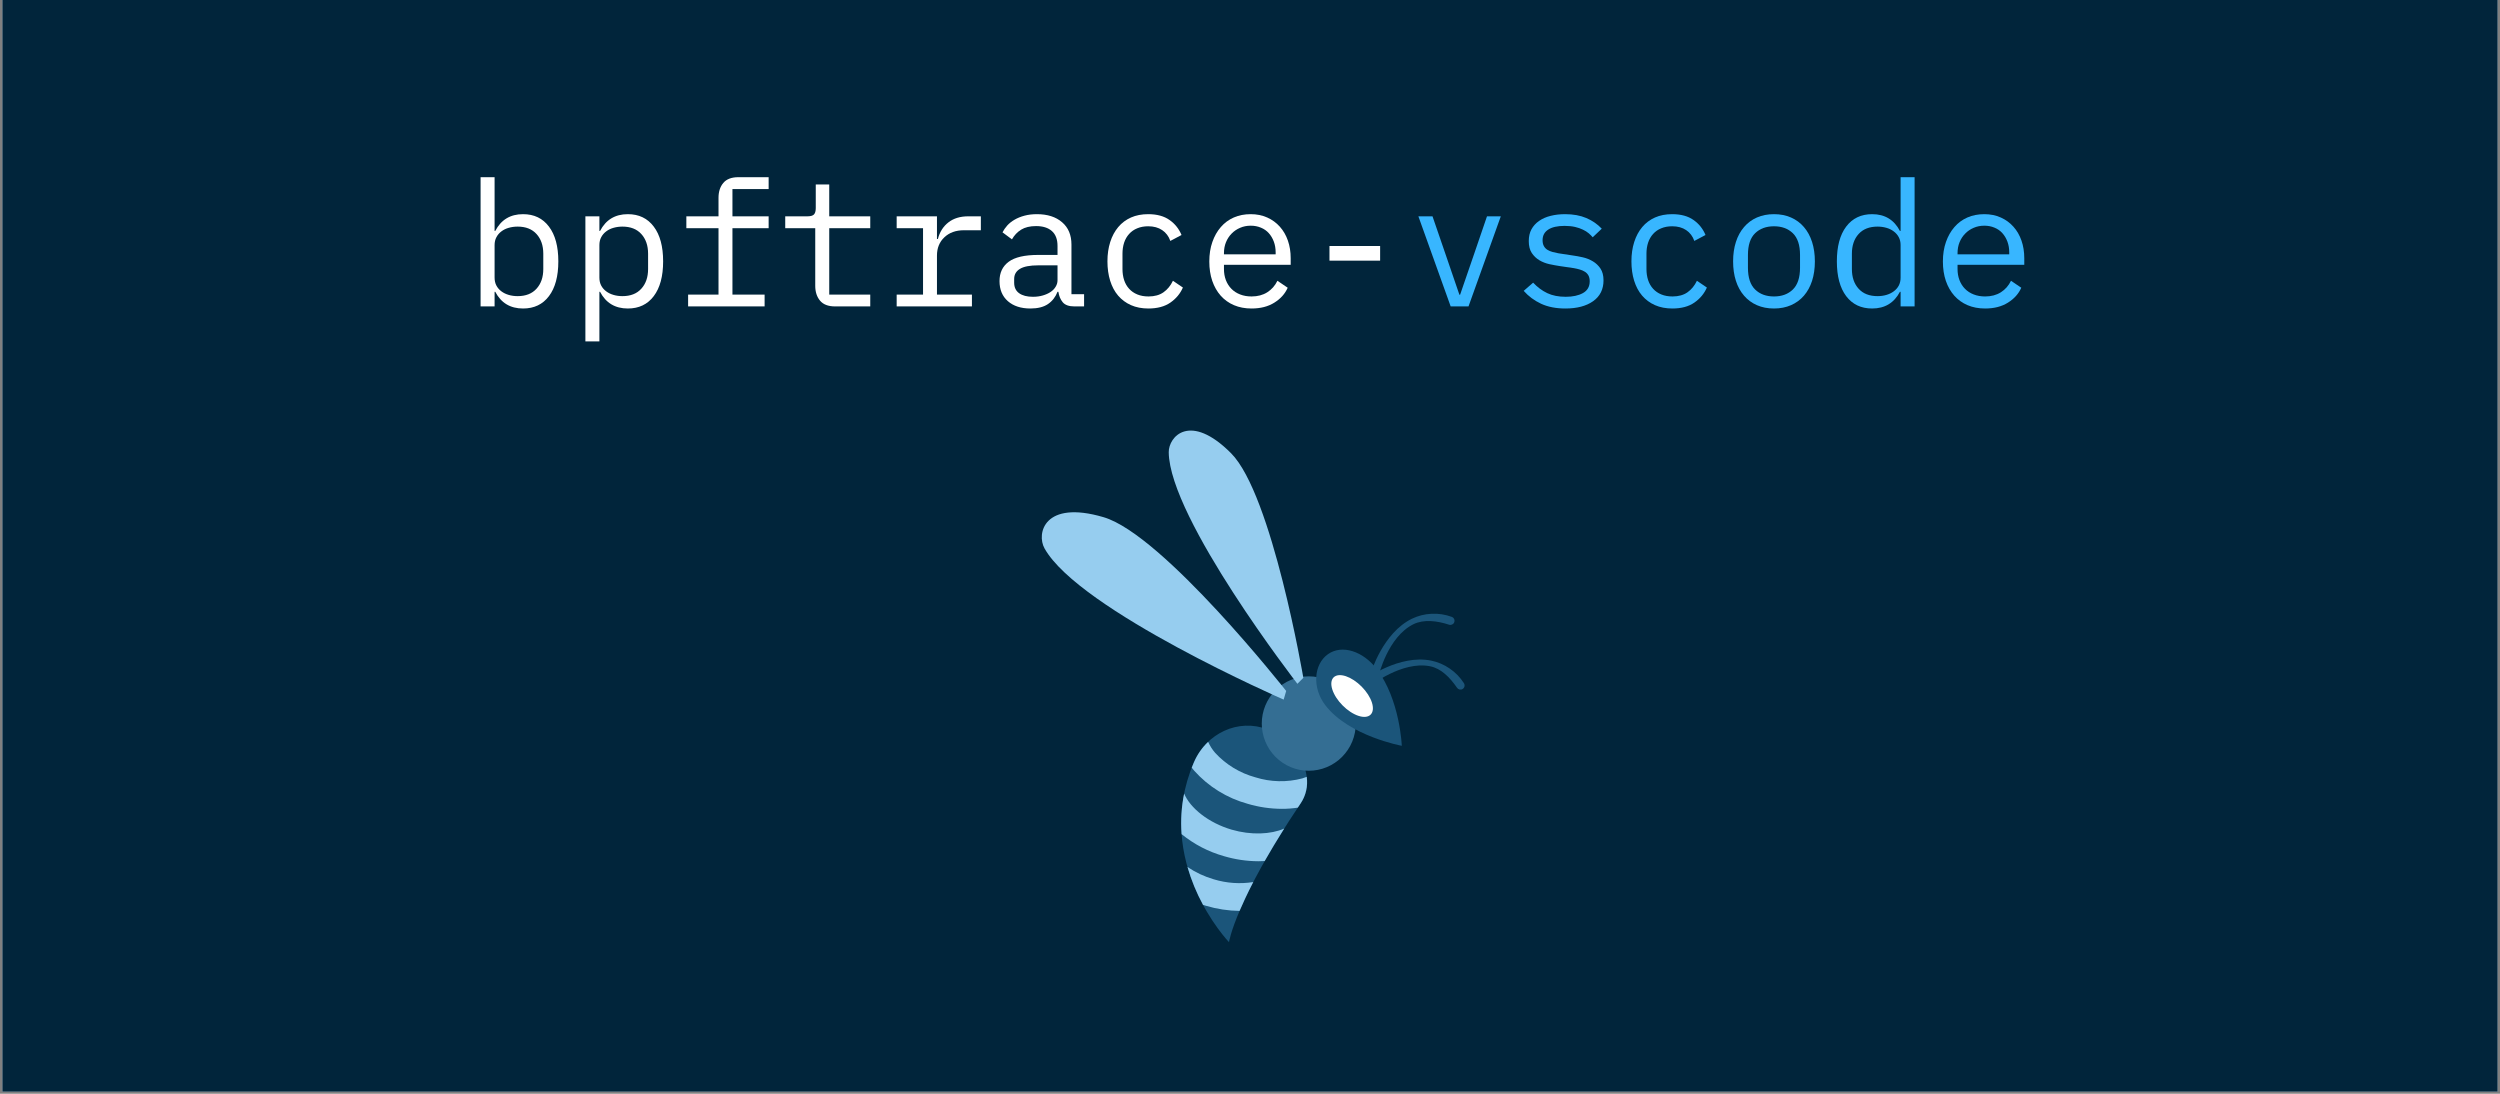 <svg xmlns="http://www.w3.org/2000/svg" xmlns:xlink="http://www.w3.org/1999/xlink" width="800" zoomAndPan="magnify" viewBox="0 0 600 262.5" height="350" preserveAspectRatio="xMidYMid meet" version="1.0"><rect x="0" y="0" width="600" height="262.5" fill="#808080" stroke="none"/><defs><g/><clipPath id="id1"><path d="M 0.57 0 L 599.43 0 L 599.43 262 L 0.57 262 Z M 0.57 0 " clip-rule="nonzero"/></clipPath><clipPath id="id2"><path d="M 283 174 L 314 174 L 314 226.098 L 283 226.098 Z M 283 174 " clip-rule="nonzero"/></clipPath><clipPath id="id3"><path d="M 327 158 L 351.785 158 L 351.785 166 L 327 166 Z M 327 158 " clip-rule="nonzero"/></clipPath></defs><g clip-path="url(#id1)"><path fill="#ffffff" d="M 0.57 0 L 599.43 0 L 599.43 269.488 L 0.57 269.488 Z M 0.57 0 " fill-opacity="1" fill-rule="nonzero"/><path fill="#01253b" d="M 0.57 0 L 599.43 0 L 599.43 262 L 0.57 262 Z M 0.57 0 " fill-opacity="1" fill-rule="nonzero"/><path fill="#ffffff" d="M 0.57 0 L 599.43 0 L 599.43 262 L 0.57 262 Z M 0.57 0 " fill-opacity="1" fill-rule="nonzero"/><path fill="#01253b" d="M 0.57 0 L 599.43 0 L 599.43 262 L 0.57 262 Z M 0.57 0 " fill-opacity="1" fill-rule="nonzero"/></g><g clip-path="url(#id2)"><path fill="#1b557a" d="M 312.152 192.816 C 296.426 216.215 294.957 226.117 294.957 226.117 C 294.957 226.117 276.367 206.77 286.512 183.02 C 289.496 176.031 297.129 172.34 304.207 175.047 C 311.289 177.75 316.391 186.512 312.152 192.816 Z M 312.152 192.816 " fill-opacity="1" fill-rule="nonzero"/></g><path fill="#346e93" d="M 325.391 173.652 C 325.391 174.395 325.316 175.133 325.172 175.863 C 325.027 176.59 324.816 177.301 324.531 177.988 C 324.25 178.676 323.902 179.328 323.488 179.945 C 323.078 180.562 322.609 181.137 322.086 181.664 C 321.562 182.188 320.992 182.656 320.375 183.07 C 319.762 183.484 319.109 183.832 318.426 184.117 C 317.742 184.402 317.035 184.617 316.309 184.762 C 315.582 184.906 314.848 184.98 314.109 184.98 C 313.367 184.98 312.633 184.906 311.906 184.762 C 311.18 184.617 310.473 184.402 309.789 184.117 C 309.105 183.832 308.457 183.484 307.84 183.07 C 307.223 182.656 306.652 182.188 306.129 181.664 C 305.605 181.137 305.137 180.562 304.727 179.945 C 304.316 179.328 303.969 178.676 303.684 177.988 C 303.398 177.301 303.188 176.59 303.043 175.863 C 302.898 175.133 302.824 174.395 302.824 173.652 C 302.824 172.906 302.898 172.172 303.043 171.441 C 303.188 170.711 303.398 170.004 303.684 169.316 C 303.969 168.629 304.316 167.977 304.727 167.359 C 305.137 166.738 305.605 166.168 306.129 165.641 C 306.652 165.117 307.223 164.645 307.84 164.234 C 308.457 163.82 309.105 163.469 309.789 163.188 C 310.473 162.902 311.18 162.688 311.906 162.543 C 312.633 162.395 313.367 162.324 314.109 162.324 C 314.848 162.324 315.582 162.395 316.309 162.543 C 317.035 162.688 317.742 162.902 318.426 163.188 C 319.109 163.469 319.762 163.82 320.375 164.234 C 320.992 164.645 321.562 165.117 322.086 165.641 C 322.609 166.168 323.078 166.738 323.488 167.359 C 323.902 167.977 324.25 168.629 324.531 169.316 C 324.816 170.004 325.027 170.711 325.172 171.441 C 325.316 172.172 325.391 172.906 325.391 173.652 Z M 325.391 173.652 " fill-opacity="1" fill-rule="nonzero"/><path fill="#1b557a" d="M 330.398 160.547 C 336.012 167.906 336.43 178.992 336.43 178.992 C 336.43 178.992 323.785 176.676 318.09 169.266 C 314.844 165.047 315.301 159.426 318.699 157.012 C 322.102 154.602 327.168 156.316 330.398 160.547 Z M 330.398 160.547 " fill-opacity="1" fill-rule="nonzero"/><path fill="#ffffff" d="M 326.801 164.793 C 327.094 165.09 327.367 165.395 327.621 165.711 C 327.879 166.027 328.113 166.352 328.324 166.68 C 328.535 167.008 328.719 167.336 328.875 167.66 C 329.035 167.988 329.164 168.309 329.262 168.621 C 329.363 168.934 329.43 169.23 329.465 169.52 C 329.504 169.805 329.508 170.07 329.48 170.32 C 329.449 170.57 329.391 170.793 329.301 170.996 C 329.207 171.199 329.09 171.375 328.938 171.52 C 328.785 171.668 328.609 171.785 328.402 171.875 C 328.199 171.961 327.973 172.016 327.723 172.039 C 327.473 172.062 327.203 172.055 326.914 172.016 C 326.629 171.973 326.328 171.902 326.016 171.797 C 325.703 171.695 325.383 171.562 325.059 171.398 C 324.734 171.238 324.406 171.047 324.082 170.832 C 323.754 170.617 323.434 170.379 323.117 170.121 C 322.805 169.859 322.5 169.586 322.211 169.289 C 321.918 168.996 321.645 168.691 321.391 168.375 C 321.133 168.055 320.898 167.734 320.688 167.406 C 320.477 167.078 320.293 166.75 320.137 166.422 C 319.977 166.098 319.848 165.777 319.75 165.465 C 319.648 165.152 319.582 164.852 319.547 164.566 C 319.508 164.281 319.504 164.012 319.535 163.766 C 319.562 163.516 319.621 163.289 319.711 163.09 C 319.805 162.887 319.926 162.711 320.074 162.562 C 320.227 162.418 320.402 162.297 320.609 162.211 C 320.812 162.125 321.039 162.066 321.289 162.043 C 321.543 162.02 321.809 162.027 322.098 162.07 C 322.383 162.109 322.684 162.184 322.996 162.285 C 323.309 162.391 323.629 162.523 323.953 162.684 C 324.277 162.848 324.605 163.035 324.93 163.25 C 325.258 163.469 325.578 163.703 325.895 163.965 C 326.207 164.223 326.512 164.5 326.801 164.793 Z M 326.801 164.793 " fill-opacity="1" fill-rule="nonzero"/><path fill="#1b557a" d="M 330.852 162.246 L 328.953 161.684 C 329.07 161.285 331.91 151.891 338.867 148.492 C 340.359 147.777 341.938 147.379 343.594 147.305 C 345.25 147.227 346.855 147.473 348.41 148.043 C 348.539 148.09 348.656 148.156 348.754 148.25 C 348.855 148.34 348.938 148.449 348.992 148.57 C 349.051 148.695 349.082 148.824 349.082 148.961 C 349.086 149.098 349.062 149.227 349.012 149.355 C 348.918 149.598 348.75 149.773 348.512 149.887 C 348.273 149.996 348.027 150.012 347.777 149.93 C 344.875 148.973 341.688 148.609 339.25 149.801 C 333.066 152.82 330.883 162.16 330.852 162.246 Z M 330.852 162.246 " fill-opacity="1" fill-rule="nonzero"/><g clip-path="url(#id3)"><path fill="#1b557a" d="M 351.023 165.363 C 350.801 165.5 350.559 165.539 350.301 165.484 C 350.043 165.426 349.844 165.289 349.695 165.074 C 347.953 162.555 345.863 160.426 343.203 159.898 C 336.477 158.566 328.867 164.605 328.793 164.66 L 327.617 163.062 C 327.949 162.816 335.855 157.039 343.445 158.539 C 345.074 158.875 346.57 159.512 347.938 160.453 C 349.309 161.391 350.438 162.559 351.332 163.953 C 351.406 164.066 351.457 164.191 351.484 164.324 C 351.512 164.457 351.508 164.59 351.48 164.723 C 351.449 164.855 351.398 164.98 351.316 165.09 C 351.238 165.203 351.141 165.293 351.023 165.363 Z M 351.023 165.363 " fill-opacity="1" fill-rule="nonzero"/></g><path fill="#96cdef" d="M 312.801 162.68 C 312.801 162.68 305.32 118.68 295.461 108.781 C 285.605 98.883 280.457 104.785 280.496 108.543 C 280.664 124.449 311.375 164.113 311.375 164.113 Z M 312.801 162.68 " fill-opacity="1" fill-rule="nonzero"/><path fill="#96cdef" d="M 308.684 165.828 C 308.684 165.828 279.176 128.344 264.859 124.125 C 250.543 119.902 248.723 128.098 250.68 131.605 C 258.961 146.465 308.078 167.906 308.078 167.906 Z M 308.684 165.828 " fill-opacity="1" fill-rule="nonzero"/><path fill="#96cdef" d="M 286.605 184.965 C 288.312 186.875 290.258 188.508 292.441 189.859 C 294.625 191.211 296.957 192.227 299.434 192.91 C 302.117 193.707 304.859 194.109 307.66 194.121 C 308.938 194.125 310.207 194.027 311.473 193.832 C 311.695 193.496 311.922 193.156 312.152 192.812 C 312.781 191.875 313.223 190.859 313.473 189.762 C 313.723 188.664 313.773 187.555 313.613 186.441 C 313.242 186.594 312.887 186.715 312.578 186.809 C 310.723 187.301 308.836 187.527 306.914 187.484 C 304.992 187.441 303.117 187.129 301.285 186.555 C 299.43 186.047 297.68 185.293 296.035 184.293 C 294.395 183.293 292.926 182.086 291.629 180.672 C 290.941 179.875 290.383 179 289.949 178.043 C 288.461 179.469 287.316 181.129 286.512 183.023 C 286.34 183.43 286.176 183.836 286.016 184.242 C 286.203 184.484 286.402 184.723 286.605 184.965 Z M 286.605 184.965 " fill-opacity="1" fill-rule="nonzero"/><path fill="#96cdef" d="M 300.781 211.695 C 297.574 212.195 294.414 211.973 291.309 211.035 C 289.047 210.379 286.945 209.391 284.996 208.074 C 285.91 211.238 287.156 214.27 288.727 217.168 C 288.973 217.246 289.215 217.324 289.461 217.395 C 292.082 218.176 294.762 218.582 297.496 218.617 C 298.312 216.703 299.383 214.406 300.781 211.695 Z M 300.781 211.695 " fill-opacity="1" fill-rule="nonzero"/><path fill="#96cdef" d="M 295.582 199.113 C 290.059 197.492 285.641 193.949 284.191 190.449 C 283.543 193.672 283.34 196.918 283.582 200.195 C 286.602 202.648 289.984 204.406 293.73 205.473 C 296.43 206.273 299.188 206.684 302.004 206.699 C 302.516 206.699 303.023 206.684 303.523 206.652 C 304.867 204.289 306.414 201.695 308.207 198.859 C 304.984 200.266 300.246 200.477 295.582 199.113 Z M 295.582 199.113 " fill-opacity="1" fill-rule="nonzero"/><g fill="#ffffff" fill-opacity="1"><g transform="translate(111.358, 73.541)"><g><path d="M 3.984 -31.016 L 7.344 -31.016 L 7.344 -18.109 L 7.5 -18.109 C 8.895 -20.797 11.117 -22.141 14.172 -22.141 C 16.828 -22.141 18.898 -21.145 20.391 -19.156 C 21.891 -17.176 22.641 -14.395 22.641 -10.812 C 22.641 -7.238 21.891 -4.457 20.391 -2.469 C 18.898 -0.488 16.828 0.5 14.172 0.5 C 11.117 0.5 8.895 -0.836 7.5 -3.516 L 7.344 -3.516 L 7.344 0 L 3.984 0 Z M 12.875 -2.469 C 14.82 -2.469 16.332 -3.062 17.406 -4.25 C 18.488 -5.438 19.031 -7.008 19.031 -8.969 L 19.031 -12.656 C 19.031 -14.613 18.488 -16.188 17.406 -17.375 C 16.332 -18.562 14.82 -19.156 12.875 -19.156 C 12.113 -19.156 11.395 -19.055 10.719 -18.859 C 10.051 -18.672 9.469 -18.383 8.969 -18 C 8.469 -17.625 8.07 -17.16 7.781 -16.609 C 7.488 -16.066 7.344 -15.438 7.344 -14.719 L 7.344 -6.922 C 7.344 -6.191 7.488 -5.551 7.781 -5 C 8.07 -4.457 8.469 -4 8.969 -3.625 C 9.469 -3.25 10.051 -2.961 10.719 -2.766 C 11.395 -2.566 12.113 -2.469 12.875 -2.469 Z M 12.875 -2.469 "/></g></g></g><g fill="#ffffff" fill-opacity="1"><g transform="translate(136.51, 73.541)"><g><path d="M 3.984 -21.625 L 7.344 -21.625 L 7.344 -18.109 L 7.5 -18.109 C 8.895 -20.797 11.117 -22.141 14.172 -22.141 C 16.828 -22.141 18.898 -21.145 20.391 -19.156 C 21.891 -17.176 22.641 -14.395 22.641 -10.812 C 22.641 -7.238 21.891 -4.457 20.391 -2.469 C 18.898 -0.488 16.828 0.5 14.172 0.5 C 11.117 0.5 8.895 -0.836 7.5 -3.516 L 7.344 -3.516 L 7.344 8.391 L 3.984 8.391 Z M 12.875 -2.469 C 14.82 -2.469 16.332 -3.062 17.406 -4.25 C 18.488 -5.438 19.031 -7.008 19.031 -8.969 L 19.031 -12.656 C 19.031 -14.613 18.488 -16.188 17.406 -17.375 C 16.332 -18.562 14.82 -19.156 12.875 -19.156 C 12.113 -19.156 11.395 -19.055 10.719 -18.859 C 10.051 -18.672 9.469 -18.383 8.969 -18 C 8.469 -17.625 8.07 -17.16 7.781 -16.609 C 7.488 -16.066 7.344 -15.438 7.344 -14.719 L 7.344 -6.922 C 7.344 -6.191 7.488 -5.551 7.781 -5 C 8.07 -4.457 8.469 -4 8.969 -3.625 C 9.469 -3.25 10.051 -2.961 10.719 -2.766 C 11.395 -2.566 12.113 -2.469 12.875 -2.469 Z M 12.875 -2.469 "/></g></g></g><g fill="#ffffff" fill-opacity="1"><g transform="translate(161.662, 73.541)"><g><path d="M 3.484 -2.844 L 10.781 -2.844 L 10.781 -18.781 L 3.062 -18.781 L 3.062 -21.625 L 10.781 -21.625 L 10.781 -26.078 C 10.781 -27.523 11.16 -28.707 11.922 -29.625 C 12.691 -30.551 13.898 -31.016 15.547 -31.016 L 22.812 -31.016 L 22.812 -28.172 L 14.125 -28.172 L 14.125 -21.625 L 22.812 -21.625 L 22.812 -18.781 L 14.125 -18.781 L 14.125 -2.844 L 21.844 -2.844 L 21.844 0 L 3.484 0 Z M 3.484 -2.844 "/></g></g></g><g fill="#ffffff" fill-opacity="1"><g transform="translate(186.814, 73.541)"><g><path d="M 13.625 0 C 11.977 0 10.77 -0.457 10 -1.375 C 9.227 -2.301 8.844 -3.492 8.844 -4.953 L 8.844 -18.781 L 1.641 -18.781 L 1.641 -21.625 L 7 -21.625 C 7.727 -21.625 8.238 -21.77 8.531 -22.062 C 8.82 -22.363 8.969 -22.879 8.969 -23.609 L 8.969 -29.266 L 12.203 -29.266 L 12.203 -21.625 L 22.047 -21.625 L 22.047 -18.781 L 12.203 -18.781 L 12.203 -2.844 L 22.047 -2.844 L 22.047 0 Z M 13.625 0 "/></g></g></g><g fill="#ffffff" fill-opacity="1"><g transform="translate(211.966, 73.541)"><g><path d="M 3.234 -2.844 L 9.562 -2.844 L 9.562 -18.781 L 3.234 -18.781 L 3.234 -21.625 L 12.906 -21.625 L 12.906 -16.188 L 13.125 -16.188 C 13.57 -17.883 14.414 -19.211 15.656 -20.172 C 16.895 -21.141 18.484 -21.625 20.422 -21.625 L 23.438 -21.625 L 23.438 -18.281 L 19.375 -18.281 C 17.438 -18.281 15.875 -17.719 14.688 -16.594 C 13.5 -15.477 12.906 -14.016 12.906 -12.203 L 12.906 -2.844 L 21.297 -2.844 L 21.297 0 L 3.234 0 Z M 3.234 -2.844 "/></g></g></g><g fill="#ffffff" fill-opacity="1"><g transform="translate(237.118, 73.541)"><g><path d="M 20.75 0 C 19.438 0 18.5 -0.332 17.938 -1 C 17.383 -1.676 17.035 -2.516 16.891 -3.516 L 16.688 -3.516 C 16.207 -2.266 15.441 -1.281 14.391 -0.562 C 13.348 0.145 11.945 0.5 10.188 0.5 C 7.926 0.5 6.125 -0.082 4.781 -1.25 C 3.438 -2.426 2.766 -4.035 2.766 -6.078 C 2.766 -8.086 3.5 -9.633 4.969 -10.719 C 6.438 -11.812 8.805 -12.359 12.078 -12.359 L 16.688 -12.359 L 16.688 -14.5 C 16.688 -16.094 16.238 -17.285 15.344 -18.078 C 14.445 -18.879 13.176 -19.281 11.531 -19.281 C 10.07 -19.281 8.879 -18.992 7.953 -18.422 C 7.035 -17.848 6.301 -17.07 5.75 -16.094 L 3.484 -17.781 C 3.766 -18.332 4.141 -18.875 4.609 -19.406 C 5.086 -19.938 5.676 -20.406 6.375 -20.812 C 7.07 -21.219 7.867 -21.539 8.766 -21.781 C 9.66 -22.02 10.648 -22.141 11.734 -22.141 C 14.273 -22.141 16.289 -21.492 17.781 -20.203 C 19.281 -18.922 20.031 -17.133 20.031 -14.844 L 20.031 -2.938 L 23.062 -2.938 L 23.062 0 Z M 10.781 -2.312 C 11.645 -2.312 12.43 -2.414 13.141 -2.625 C 13.859 -2.832 14.477 -3.109 15 -3.453 C 15.531 -3.805 15.941 -4.227 16.234 -4.719 C 16.535 -5.207 16.688 -5.727 16.688 -6.281 L 16.688 -9.859 L 12.078 -9.859 C 10.066 -9.859 8.598 -9.578 7.672 -9.016 C 6.742 -8.453 6.281 -7.641 6.281 -6.578 L 6.281 -5.703 C 6.281 -4.586 6.676 -3.742 7.469 -3.172 C 8.27 -2.598 9.375 -2.312 10.781 -2.312 Z M 10.781 -2.312 "/></g></g></g><g fill="#ffffff" fill-opacity="1"><g transform="translate(262.27, 73.541)"><g><path d="M 13.328 0.5 C 11.766 0.5 10.375 0.227 9.156 -0.312 C 7.945 -0.852 6.922 -1.613 6.078 -2.594 C 5.242 -3.57 4.609 -4.758 4.172 -6.156 C 3.734 -7.562 3.516 -9.113 3.516 -10.812 C 3.516 -12.52 3.738 -14.07 4.188 -15.469 C 4.633 -16.863 5.273 -18.055 6.109 -19.047 C 6.953 -20.047 7.973 -20.812 9.172 -21.344 C 10.379 -21.875 11.754 -22.141 13.297 -22.141 C 15.391 -22.141 17.094 -21.676 18.406 -20.75 C 19.719 -19.832 20.68 -18.629 21.297 -17.141 L 18.609 -15.719 C 18.223 -16.832 17.57 -17.695 16.656 -18.312 C 15.75 -18.926 14.629 -19.234 13.297 -19.234 C 12.316 -19.234 11.441 -19.07 10.672 -18.75 C 9.898 -18.438 9.25 -17.984 8.719 -17.391 C 8.188 -16.805 7.785 -16.109 7.516 -15.297 C 7.254 -14.484 7.125 -13.602 7.125 -12.656 L 7.125 -8.969 C 7.125 -8.02 7.254 -7.141 7.516 -6.328 C 7.785 -5.516 8.188 -4.816 8.719 -4.234 C 9.25 -3.648 9.906 -3.195 10.688 -2.875 C 11.469 -2.551 12.363 -2.391 13.375 -2.391 C 14.82 -2.391 16.02 -2.723 16.969 -3.391 C 17.926 -4.066 18.68 -4.988 19.234 -6.156 L 21.625 -4.531 C 20.988 -3.07 19.988 -1.867 18.625 -0.922 C 17.27 0.023 15.504 0.5 13.328 0.5 Z M 13.328 0.5 "/></g></g></g><g fill="#ffffff" fill-opacity="1"><g transform="translate(287.422, 73.541)"><g><path d="M 12.953 0.5 C 11.391 0.5 9.984 0.234 8.734 -0.297 C 7.492 -0.828 6.43 -1.586 5.547 -2.578 C 4.672 -3.566 3.992 -4.754 3.516 -6.141 C 3.047 -7.523 2.812 -9.07 2.812 -10.781 C 2.812 -12.508 3.055 -14.07 3.547 -15.469 C 4.035 -16.863 4.711 -18.055 5.578 -19.047 C 6.441 -20.047 7.477 -20.812 8.688 -21.344 C 9.906 -21.875 11.258 -22.141 12.75 -22.141 C 14.195 -22.141 15.516 -21.875 16.703 -21.344 C 17.891 -20.812 18.898 -20.078 19.734 -19.141 C 20.578 -18.203 21.223 -17.086 21.672 -15.797 C 22.117 -14.516 22.344 -13.109 22.344 -11.578 L 22.344 -9.984 L 6.328 -9.984 L 6.328 -8.969 C 6.328 -8.02 6.477 -7.141 6.781 -6.328 C 7.094 -5.516 7.535 -4.816 8.109 -4.234 C 8.68 -3.648 9.379 -3.195 10.203 -2.875 C 11.023 -2.551 11.941 -2.391 12.953 -2.391 C 14.41 -2.391 15.664 -2.723 16.719 -3.391 C 17.781 -4.066 18.594 -4.988 19.156 -6.156 L 21.625 -4.484 C 20.988 -3.035 19.922 -1.844 18.422 -0.906 C 16.93 0.031 15.109 0.5 12.953 0.5 Z M 12.75 -19.375 C 11.82 -19.375 10.969 -19.203 10.188 -18.859 C 9.406 -18.523 8.727 -18.062 8.156 -17.469 C 7.582 -16.883 7.133 -16.195 6.812 -15.406 C 6.488 -14.613 6.328 -13.738 6.328 -12.781 L 6.328 -12.5 L 18.734 -12.5 L 18.734 -12.953 C 18.734 -13.898 18.586 -14.766 18.297 -15.547 C 18.004 -16.336 17.598 -17.02 17.078 -17.594 C 16.566 -18.164 15.938 -18.602 15.188 -18.906 C 14.445 -19.219 13.633 -19.375 12.75 -19.375 Z M 12.75 -19.375 "/></g></g></g><g fill="#ffffff" fill-opacity="1"><g transform="translate(312.574, 73.541)"><g><path d="M 6.5 -10.984 L 6.5 -14.5 L 18.656 -14.5 L 18.656 -10.984 Z M 6.5 -10.984 "/></g></g></g><g fill="#38b6ff" fill-opacity="1"><g transform="translate(337.723, 73.541)"><g><path d="M 10.438 0 L 2.688 -21.625 L 6.078 -21.625 L 9.188 -12.578 L 12.531 -2.812 L 12.703 -2.812 L 16.062 -12.578 L 19.156 -21.625 L 22.469 -21.625 L 14.719 0 Z M 10.438 0 "/></g></g></g><g fill="#38b6ff" fill-opacity="1"><g transform="translate(362.875, 73.541)"><g><path d="M 12.828 0.5 C 10.566 0.5 8.617 0.117 6.984 -0.641 C 5.348 -1.41 3.957 -2.441 2.812 -3.734 L 5.078 -5.703 C 6.109 -4.609 7.238 -3.77 8.469 -3.188 C 9.695 -2.602 11.176 -2.312 12.906 -2.312 C 14.582 -2.312 15.957 -2.609 17.031 -3.203 C 18.113 -3.805 18.656 -4.75 18.656 -6.031 C 18.656 -6.594 18.551 -7.062 18.344 -7.438 C 18.133 -7.812 17.848 -8.109 17.484 -8.328 C 17.117 -8.555 16.711 -8.734 16.266 -8.859 C 15.816 -8.992 15.344 -9.102 14.844 -9.188 L 11.438 -9.688 C 10.688 -9.801 9.867 -9.953 8.984 -10.141 C 8.109 -10.336 7.305 -10.648 6.578 -11.078 C 5.848 -11.516 5.238 -12.098 4.75 -12.828 C 4.27 -13.555 4.031 -14.504 4.031 -15.672 C 4.031 -16.766 4.242 -17.707 4.672 -18.5 C 5.109 -19.301 5.719 -19.973 6.5 -20.516 C 7.281 -21.066 8.203 -21.473 9.266 -21.734 C 10.328 -22.004 11.488 -22.141 12.75 -22.141 C 14.695 -22.141 16.391 -21.832 17.828 -21.219 C 19.273 -20.602 20.516 -19.75 21.547 -18.656 L 19.375 -16.594 C 19.113 -16.906 18.797 -17.223 18.422 -17.547 C 18.047 -17.867 17.582 -18.16 17.031 -18.422 C 16.488 -18.691 15.852 -18.91 15.125 -19.078 C 14.406 -19.242 13.57 -19.328 12.625 -19.328 C 10.914 -19.328 9.609 -19.031 8.703 -18.438 C 7.797 -17.852 7.344 -17.004 7.344 -15.891 C 7.344 -15.328 7.445 -14.859 7.656 -14.484 C 7.863 -14.109 8.148 -13.805 8.516 -13.578 C 8.879 -13.359 9.289 -13.188 9.75 -13.062 C 10.207 -12.938 10.676 -12.832 11.156 -12.75 L 14.547 -12.234 C 15.328 -12.129 16.148 -11.977 17.016 -11.781 C 17.879 -11.582 18.676 -11.266 19.406 -10.828 C 20.133 -10.398 20.742 -9.82 21.234 -9.094 C 21.723 -8.363 21.969 -7.414 21.969 -6.25 C 21.969 -4.094 21.133 -2.426 19.469 -1.25 C 17.812 -0.082 15.598 0.5 12.828 0.5 Z M 12.828 0.5 "/></g></g></g><g fill="#38b6ff" fill-opacity="1"><g transform="translate(388.027, 73.541)"><g><path d="M 13.328 0.5 C 11.766 0.5 10.375 0.227 9.156 -0.312 C 7.945 -0.852 6.922 -1.613 6.078 -2.594 C 5.242 -3.57 4.609 -4.758 4.172 -6.156 C 3.734 -7.562 3.516 -9.113 3.516 -10.812 C 3.516 -12.52 3.738 -14.07 4.188 -15.469 C 4.633 -16.863 5.273 -18.055 6.109 -19.047 C 6.953 -20.047 7.973 -20.812 9.172 -21.344 C 10.379 -21.875 11.754 -22.141 13.297 -22.141 C 15.391 -22.141 17.094 -21.676 18.406 -20.75 C 19.719 -19.832 20.68 -18.629 21.297 -17.141 L 18.609 -15.719 C 18.223 -16.832 17.57 -17.695 16.656 -18.312 C 15.75 -18.926 14.629 -19.234 13.297 -19.234 C 12.316 -19.234 11.441 -19.07 10.672 -18.75 C 9.898 -18.438 9.25 -17.984 8.719 -17.391 C 8.188 -16.805 7.785 -16.109 7.516 -15.297 C 7.254 -14.484 7.125 -13.602 7.125 -12.656 L 7.125 -8.969 C 7.125 -8.02 7.254 -7.141 7.516 -6.328 C 7.785 -5.516 8.188 -4.816 8.719 -4.234 C 9.25 -3.648 9.906 -3.195 10.688 -2.875 C 11.469 -2.551 12.363 -2.391 13.375 -2.391 C 14.82 -2.391 16.02 -2.723 16.969 -3.391 C 17.926 -4.066 18.68 -4.988 19.234 -6.156 L 21.625 -4.531 C 20.988 -3.07 19.988 -1.867 18.625 -0.922 C 17.27 0.023 15.504 0.5 13.328 0.5 Z M 13.328 0.5 "/></g></g></g><g fill="#38b6ff" fill-opacity="1"><g transform="translate(413.179, 73.541)"><g><path d="M 12.578 0.5 C 11.066 0.5 9.703 0.234 8.484 -0.297 C 7.273 -0.828 6.242 -1.586 5.391 -2.578 C 4.535 -3.566 3.883 -4.754 3.438 -6.141 C 2.988 -7.523 2.766 -9.082 2.766 -10.812 C 2.766 -12.52 2.988 -14.07 3.438 -15.469 C 3.883 -16.863 4.535 -18.055 5.391 -19.047 C 6.242 -20.047 7.273 -20.812 8.484 -21.344 C 9.703 -21.875 11.066 -22.141 12.578 -22.141 C 14.086 -22.141 15.445 -21.875 16.656 -21.344 C 17.875 -20.812 18.91 -20.047 19.766 -19.047 C 20.617 -18.055 21.27 -16.863 21.719 -15.469 C 22.164 -14.07 22.391 -12.52 22.391 -10.812 C 22.391 -9.082 22.164 -7.523 21.719 -6.141 C 21.27 -4.754 20.617 -3.566 19.766 -2.578 C 18.91 -1.586 17.875 -0.828 16.656 -0.297 C 15.445 0.234 14.086 0.5 12.578 0.5 Z M 12.578 -2.391 C 14.453 -2.391 15.961 -2.945 17.109 -4.062 C 18.254 -5.188 18.828 -6.922 18.828 -9.266 L 18.828 -12.359 C 18.828 -14.711 18.254 -16.445 17.109 -17.562 C 15.961 -18.676 14.453 -19.234 12.578 -19.234 C 10.703 -19.234 9.191 -18.676 8.047 -17.562 C 6.898 -16.445 6.328 -14.711 6.328 -12.359 L 6.328 -9.266 C 6.328 -6.922 6.898 -5.188 8.047 -4.062 C 9.191 -2.945 10.703 -2.391 12.578 -2.391 Z M 12.578 -2.391 "/></g></g></g><g fill="#38b6ff" fill-opacity="1"><g transform="translate(438.331, 73.541)"><g><path d="M 17.812 -3.516 L 17.656 -3.516 C 16.25 -0.836 14.023 0.5 10.984 0.5 C 8.328 0.5 6.25 -0.488 4.75 -2.469 C 3.258 -4.457 2.516 -7.238 2.516 -10.812 C 2.516 -14.395 3.258 -17.176 4.75 -19.156 C 6.25 -21.145 8.328 -22.141 10.984 -22.141 C 14.023 -22.141 16.25 -20.797 17.656 -18.109 L 17.812 -18.109 L 17.812 -31.016 L 21.172 -31.016 L 21.172 0 L 17.812 0 Z M 12.281 -2.469 C 13.039 -2.469 13.754 -2.566 14.422 -2.766 C 15.086 -2.961 15.672 -3.25 16.172 -3.625 C 16.68 -4 17.082 -4.457 17.375 -5 C 17.664 -5.551 17.812 -6.191 17.812 -6.922 L 17.812 -14.719 C 17.812 -15.438 17.664 -16.066 17.375 -16.609 C 17.082 -17.16 16.68 -17.625 16.172 -18 C 15.672 -18.383 15.086 -18.672 14.422 -18.859 C 13.754 -19.055 13.039 -19.156 12.281 -19.156 C 10.32 -19.156 8.805 -18.562 7.734 -17.375 C 6.66 -16.188 6.125 -14.613 6.125 -12.656 L 6.125 -8.969 C 6.125 -7.008 6.66 -5.438 7.734 -4.25 C 8.805 -3.062 10.32 -2.469 12.281 -2.469 Z M 12.281 -2.469 "/></g></g></g><g fill="#38b6ff" fill-opacity="1"><g transform="translate(463.483, 73.541)"><g><path d="M 12.953 0.5 C 11.391 0.5 9.984 0.234 8.734 -0.297 C 7.492 -0.828 6.43 -1.586 5.547 -2.578 C 4.672 -3.566 3.992 -4.754 3.516 -6.141 C 3.047 -7.523 2.812 -9.07 2.812 -10.781 C 2.812 -12.508 3.055 -14.07 3.547 -15.469 C 4.035 -16.863 4.711 -18.055 5.578 -19.047 C 6.441 -20.047 7.477 -20.812 8.688 -21.344 C 9.906 -21.875 11.258 -22.141 12.75 -22.141 C 14.195 -22.141 15.516 -21.875 16.703 -21.344 C 17.891 -20.812 18.898 -20.078 19.734 -19.141 C 20.578 -18.203 21.223 -17.086 21.672 -15.797 C 22.117 -14.516 22.344 -13.109 22.344 -11.578 L 22.344 -9.984 L 6.328 -9.984 L 6.328 -8.969 C 6.328 -8.02 6.477 -7.141 6.781 -6.328 C 7.094 -5.516 7.535 -4.816 8.109 -4.234 C 8.68 -3.648 9.379 -3.195 10.203 -2.875 C 11.023 -2.551 11.941 -2.391 12.953 -2.391 C 14.41 -2.391 15.664 -2.723 16.719 -3.391 C 17.781 -4.066 18.594 -4.988 19.156 -6.156 L 21.625 -4.484 C 20.988 -3.035 19.922 -1.844 18.422 -0.906 C 16.93 0.031 15.109 0.5 12.953 0.5 Z M 12.75 -19.375 C 11.82 -19.375 10.969 -19.203 10.188 -18.859 C 9.406 -18.523 8.727 -18.062 8.156 -17.469 C 7.582 -16.883 7.133 -16.195 6.812 -15.406 C 6.488 -14.613 6.328 -13.738 6.328 -12.781 L 6.328 -12.5 L 18.734 -12.5 L 18.734 -12.953 C 18.734 -13.898 18.586 -14.766 18.297 -15.547 C 18.004 -16.336 17.598 -17.02 17.078 -17.594 C 16.566 -18.164 15.938 -18.602 15.188 -18.906 C 14.445 -19.219 13.633 -19.375 12.75 -19.375 Z M 12.75 -19.375 "/></g></g></g></svg>